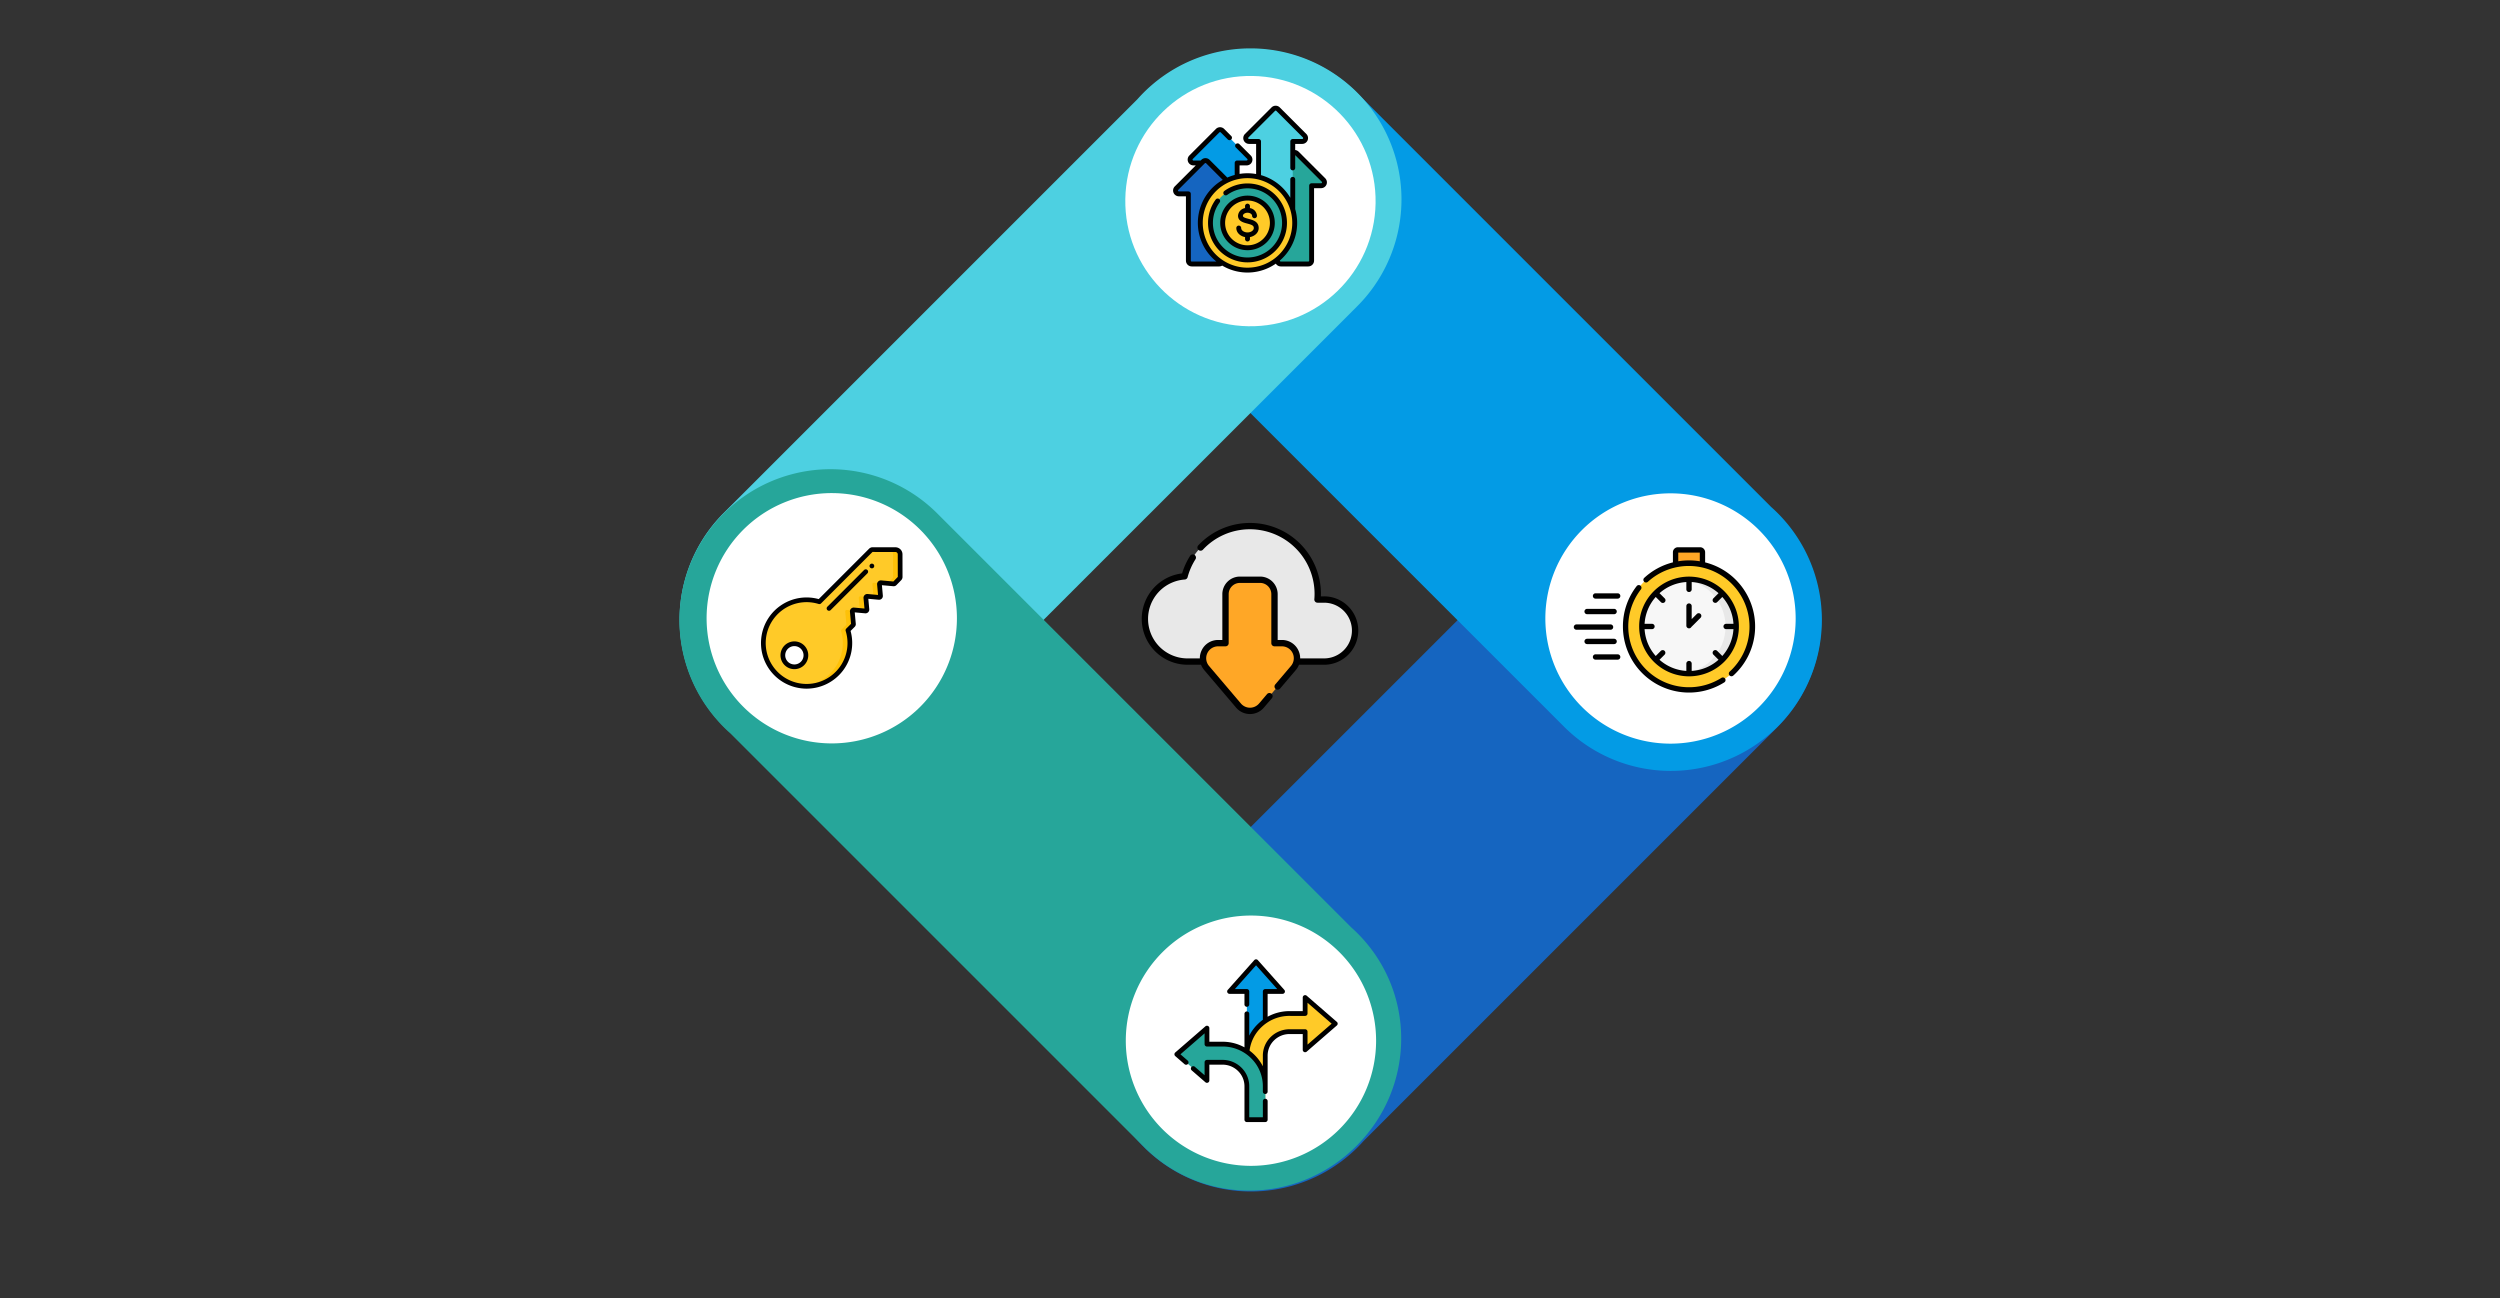 <svg xmlns="http://www.w3.org/2000/svg" width="1240" height="644" viewBox="0 0 1240 644">
  <rect x="0" y="0" width="1240" height="644" fill="#333333" stroke="none"/>
  <g id="Grupo_84569" data-name="Grupo 84569" transform="translate(-180 -1069)">
    <g id="Grupo_84568" data-name="Grupo 84568">
      <rect id="Rectángulo_31586" data-name="Rectángulo 31586" width="1240" height="644" transform="translate(180 1069)" fill="none"/>
      <g id="Grupo_84567" data-name="Grupo 84567">
        <path id="Trazado_144283" data-name="Trazado 144283" d="M1794.656,2014.865q1.583-1.584,3.048-3.237l96.572-96.574.685-.684,107.9-107.9a74.918,74.918,0,0,0-105.948-105.951q-1.584,1.583-3.051,3.242l-104.753,104.754-.685.683L1687.4,1910.22l.017.014a74.918,74.918,0,0,0,107.237,104.63Z" transform="translate(-941.256 -376.809)" fill="#1565c0"/>
        <path id="Trazado_144284" data-name="Trazado 144284" d="M1688.587,1545.52c1.055,1.055,2.138,2.069,3.238,3.047l96.572,96.574.685.684,107.9,107.9a74.918,74.918,0,0,0,105.951-105.951c-1.056-1.056-2.14-2.068-3.242-3.051l-104.752-104.753-.685-.685-101.017-101.019-.019.016a74.918,74.918,0,0,0-104.629,107.238Z" transform="translate(-941.232 -324.299)" fill="#039be5"/>
        <path id="Trazado_144285" data-name="Trazado 144285" d="M1533.741,1753.5q1.585-1.579,3.048-3.236l96.571-96.572.685-.684,107.9-107.9a74.918,74.918,0,1,0-105.951-105.951c-1.056,1.057-2.069,2.139-3.05,3.244l-104.752,104.75-.685.685-101.02,101.021.017.016A74.916,74.916,0,0,0,1533.741,1753.5Z" transform="translate(-888.754 -324.217)" fill="#4dd0e1"/>
        <path id="Trazado_144286" data-name="Trazado 144286" d="M1742.017,1908.68c-1.056-1.056-2.137-2.069-3.237-3.049l-96.573-96.574-.685-.684-107.9-107.9a74.917,74.917,0,1,0-105.948,105.95c1.054,1.058,2.137,2.071,3.24,3.051l104.752,104.753.687.685,101.021,101.019.015-.016c29.345,27.962,75.332,27.059,104.153-1.765C1770.8,1984.9,1771.274,1937.934,1742.017,1908.68Z" transform="translate(-888.73 -376.799)" fill="#26a69a"/>
        <path id="Trazado_144287" data-name="Trazado 144287" d="M1744.97,1955.679a62.075,62.075,0,1,0,62.077,62.075A62.076,62.076,0,0,0,1744.97,1955.679Z" transform="translate(-944.502 -432.568)" fill="#fff"/>
        <path id="Trazado_144288" data-name="Trazado 144288" d="M2005.5,1693.508a62.077,62.077,0,1,0,62.075,62.076A62.079,62.079,0,0,0,2005.5,1693.508Z" transform="translate(-996.926 -379.813)" fill="#fff"/>
        <circle id="Elipse_4133" data-name="Elipse 4133" cx="62.077" cy="62.077" r="62.077" transform="translate(737.119 1229.783) rotate(-89.045)" fill="#fff"/>
        <path id="Trazado_144289" data-name="Trazado 144289" d="M1484.68,1693.359a62.077,62.077,0,1,0,62.074,62.077A62.077,62.077,0,0,0,1484.68,1693.359Z" transform="translate(-892.125 -379.783)" fill="#fff"/>
        <g id="cloud-2" transform="translate(746.297 1298.307)">
          <g id="Grupo_83934" data-name="Grupo 83934" transform="translate(1.573 31.643)">
            <path id="Trazado_144290" data-name="Trazado 144290" d="M96.372,73.991H93.108c.077-.931.119-1.872.119-2.823A33.6,33.6,0,0,0,27.165,62.5a21.162,21.162,0,0,0,1.5,42.271h67.71a15.387,15.387,0,1,0,0-30.775Z" transform="translate(-7.5 -37.57)" fill="#e8e8e8"/>
            <path id="Trazado_144292" data-name="Trazado 144292" d="M183.991,195.842h-3.675V171.533a7.143,7.143,0,0,0-7.143-7.143h-10.01a7.143,7.143,0,0,0-7.143,7.143v24.309h-3.675a7.479,7.479,0,0,0-5.7,12.321l15.823,18.63a7.479,7.479,0,0,0,11.4,0l15.823-18.63A7.479,7.479,0,0,0,183.991,195.842Z" transform="translate(-116.038 -137.785)" fill="#ffa726"/>
          </g>
          <path id="Trazado_144294" data-name="Trazado 144294" d="M102.439,71.458a16.857,16.857,0,0,0-11.993-4.966H88.851q.023-.631.023-1.25A35.167,35.167,0,0,0,28.04,41.2a1.573,1.573,0,1,0,2.3,2.151A31.708,31.708,0,0,1,53.7,33.217,32.061,32.061,0,0,1,85.728,65.241c0,.878-.039,1.784-.114,2.693a1.573,1.573,0,0,0,1.568,1.7h3.264a13.814,13.814,0,0,1,0,27.628H78.589a9.09,9.09,0,0,0-.848-3.889,8.964,8.964,0,0,0-8.215-5.251h-2.1V65.39a8.726,8.726,0,0,0-8.716-8.716H48.7a8.726,8.726,0,0,0-8.716,8.716V88.126h-2.1a8.964,8.964,0,0,0-8.215,5.251,9.089,9.089,0,0,0-.848,3.889H22.736a19.588,19.588,0,0,1-1.388-39.127,1.573,1.573,0,0,0,1.411-1.164,31.886,31.886,0,0,1,3.9-8.887A1.573,1.573,0,0,0,24,46.4a35.027,35.027,0,0,0-3.984,8.7,22.736,22.736,0,0,0,2.717,45.308h6.682a9.152,9.152,0,0,0,1.563,2.625L46.8,121.668a9.052,9.052,0,0,0,13.8,0l3.95-4.653a1.573,1.573,0,1,0-2.4-2.037l-3.95,4.653a5.9,5.9,0,0,1-9,0L33.379,101a5.905,5.905,0,0,1,4.5-9.728h3.675A1.573,1.573,0,0,0,43.128,89.7V65.39a5.576,5.576,0,0,1,5.57-5.57H58.708a5.576,5.576,0,0,1,5.57,5.57V89.7a1.573,1.573,0,0,0,1.573,1.573h3.675a5.905,5.905,0,0,1,4.5,9.728l-7.8,9.182a1.573,1.573,0,1,0,2.4,2.037l7.8-9.182a9.155,9.155,0,0,0,1.563-2.625H90.446a16.962,16.962,0,0,0,11.993-28.955Z"/>
        </g>
        <g id="clave" transform="translate(557.457 1340.393)">
          <path id="Trazado_144295" data-name="Trazado 144295" d="M76.2,10.806a2.362,2.362,0,0,0-.83-1.823,1.913,1.913,0,0,0-.6-.35c-.047-.023-.117-.047-.176-.07a2.769,2.769,0,0,0-.339-.082,2.133,2.133,0,0,0-.386-.035h-3.53l-7.971-.011a1.456,1.456,0,0,0-.818.467l-25.4,25.4a21.726,21.726,0,0,0-2.841-.666,21.1,21.1,0,0,0-5.213-.211,21.439,21.439,0,0,0-15.1,34.69c.491.608.993,1.18,1.519,1.718A21.452,21.452,0,0,0,50.316,48.454l2.525-2.525a.747.747,0,0,0,.211-.573l-.573-6.219a.717.717,0,0,1,.164-.514.707.707,0,0,1,.62-.269l2.805.257,2.887.269a.731.731,0,0,0,.783-.783l-.526-5.692a.718.718,0,0,1,.163-.515.693.693,0,0,1,.62-.269l2.805.257,2.887.269a.73.73,0,0,0,.783-.783l-.514-5.715a.7.7,0,0,1,.164-.514.69.69,0,0,1,.608-.257l3.355.3,2.9.257a.694.694,0,0,0,.561-.21L75.9,22.8a1.189,1.189,0,0,0,.327-.818ZM27.8,64.9a5.743,5.743,0,0,1-8.088,0,.618.618,0,0,1-.117-.14,2.476,2.476,0,0,1-.362-.42l-.011-.012a2.717,2.717,0,0,1-.3-.444,2.8,2.8,0,0,1-.269-.479,4.634,4.634,0,0,1-.245-.549,2.785,2.785,0,0,1-.14-.444,5.7,5.7,0,0,1,7.048-7.048,2.75,2.75,0,0,1,.444.14,4.6,4.6,0,0,1,.549.245,2.8,2.8,0,0,1,.479.269,2.721,2.721,0,0,1,.444.3l.011.011a2.477,2.477,0,0,1,.421.362.615.615,0,0,1,.14.117A5.72,5.72,0,0,1,27.8,64.9Zm0,0" transform="translate(-7.203 -7.226)" fill="#fec108"/>
          <path id="Trazado_144296" data-name="Trazado 144296" d="M72.7,10.806a2.362,2.362,0,0,0-.83-1.823,1.91,1.91,0,0,0-.6-.35c-.047-.023-.116-.047-.175-.07a2.769,2.769,0,0,0-.339-.082,2.133,2.133,0,0,0-.386-.035h-.023l-7.971-.011a1.456,1.456,0,0,0-.818.467l-25.4,25.4a21.726,21.726,0,0,0-2.841-.666l-.666.666a21.571,21.571,0,0,0-4.547-.877,21.439,21.439,0,0,0-15.1,34.69c.491.608.993,1.18,1.519,1.718A21.342,21.342,0,0,0,28.12,76.154a21.437,21.437,0,0,0,18.689-27.7l2.525-2.525a.747.747,0,0,0,.211-.573l-.573-6.219a.724.724,0,0,1,.783-.783l2.887.269,2.805.257a.735.735,0,0,0,.783-.783L55.7,32.406a.725.725,0,0,1,.783-.783l2.887.269,2.805.257a.735.735,0,0,0,.783-.783l-.514-5.715a.713.713,0,0,1,.771-.771l2.9.257,3.354.3a.7.7,0,0,0,.561-.21l.047-.047L72.395,22.8a1.189,1.189,0,0,0,.327-.818ZM27.8,64.9a5.7,5.7,0,0,1-5.8,1.391c-1.976.643-.315.176-1.882-1.391a.618.618,0,0,1-.117-.14,2.476,2.476,0,0,1-.362-.42l-.011-.012a2.717,2.717,0,0,1-.3-.444,2.8,2.8,0,0,1-.269-.479,4.635,4.635,0,0,1-.245-.549,2.785,2.785,0,0,1-.14-.444,5.69,5.69,0,0,1,1.449-5.6c1.52-1.519-.245-2,1.683-1.449A1.166,1.166,0,0,1,22,55.42a5.639,5.639,0,0,1,3.32-.058,2.75,2.75,0,0,1,.444.14,4.6,4.6,0,0,1,.549.245,2.8,2.8,0,0,1,.479.269,2.721,2.721,0,0,1,.444.3l.011.011a2.477,2.477,0,0,1,.421.362.615.615,0,0,1,.14.117A5.72,5.72,0,0,1,27.8,64.9Zm0,0" transform="translate(-7.203 -7.226)" fill="#ffca28"/>
          <path id="Trazado_144297" data-name="Trazado 144297" d="M22.612,70.176c-.42,0-.839-.012-1.26-.035a22.617,22.617,0,1,1,7.271-44.386L53.527.85a2.633,2.633,0,0,1,1.515-.8c.049-.007.12.014.146-.009l11.47.01a3.593,3.593,0,0,1,2.494,1.032,3.482,3.482,0,0,1,1.022,2.5l.021,11.169a2.336,2.336,0,0,1-.66,1.632h0L67.17,18.82a1.867,1.867,0,0,1-1.5.557l-5.7-.513.465,5.173a1.884,1.884,0,0,1-2.047,2.045l-5.159-.472.471,5.158a1.883,1.883,0,0,1-2.049,2.046l-5.157-.471.519,5.679a1.878,1.878,0,0,1-.544,1.5L44.43,41.562A22.616,22.616,0,0,1,22.612,70.176Zm-.03-42.9A20.284,20.284,0,1,0,42,41.567a1.166,1.166,0,0,1,.29-1.17l2.373-2.373-.549-6.01a1.885,1.885,0,0,1,2.047-2.048l5.158.472-.472-5.158a1.884,1.884,0,0,1,2.047-2.047l5.159.472-.465-5.172a1.885,1.885,0,0,1,2.046-2.046l6.019.542,2.2-2.267,0,0-.02-11.179a1.168,1.168,0,0,0-1.168-1.192h-.006l-11.337-.01a1.553,1.553,0,0,0-.147.127L29.786,27.9a1.169,1.169,0,0,1-1.17.29A20.521,20.521,0,0,0,22.582,27.273Zm0,0" transform="translate(0)"/>
          <path id="Trazado_144298" data-name="Trazado 144298" d="M76.347,349.2a6.885,6.885,0,1,1,4.871-2.014A6.885,6.885,0,0,1,76.347,349.2Zm0-11.433a4.548,4.548,0,1,0,3.218,1.331A4.548,4.548,0,0,0,76.347,337.769Zm0,0" transform="translate(-59.793 -288.689)"/>
          <path id="Trazado_144299" data-name="Trazado 144299" d="M235.087,99.266a1.169,1.169,0,0,1-.827-2l18.2-18.2a1.169,1.169,0,1,1,1.653,1.653l-18.2,18.2A1.167,1.167,0,0,1,235.087,99.266Zm0,0" transform="translate(-201.345 -67.722)"/>
          <path id="Trazado_144300" data-name="Trazado 144300" d="M388.908,59.618a1.169,1.169,0,1,0-1.169,1.169A1.169,1.169,0,0,0,388.908,59.618Zm0,0" transform="translate(-332.74 -50.276)"/>
        </g>
        <g id="ganancia" transform="translate(741.879 1121.434)">
          <g id="Grupo_83936" data-name="Grupo 83936" transform="translate(28.412 11.876)">
            <g id="Grupo_83935" data-name="Grupo 83935">
              <path id="Trazado_144301" data-name="Trazado 144301" d="M101.4,87.149,88.221,73.966a1.668,1.668,0,0,0-2.359,0L72.679,87.149A1.668,1.668,0,0,0,73.858,90h4.7v21a1.668,1.668,0,0,0,1.668,1.668H93.852a1.668,1.668,0,0,0,1.668-1.668V90h4.7a1.668,1.668,0,0,0,1.179-2.848Z" transform="translate(-72.187 -73.477)" fill="#039be5"/>
            </g>
          </g>
          <g id="Grupo_83941" data-name="Grupo 83941" transform="translate(21.183 23.164)">
            <g id="Grupo_83938" data-name="Grupo 83938" transform="translate(44.167)">
              <g id="Grupo_83937" data-name="Grupo 83937">
                <path id="Trazado_144303" data-name="Trazado 144303" d="M329.942,156.992l-13.183-13.183a1.668,1.668,0,0,0-2.359,0l-13.183,13.183a1.668,1.668,0,0,0,1.18,2.848h4.7V197a1.668,1.668,0,0,0,1.668,1.668H322.39A1.668,1.668,0,0,0,324.058,197V159.84h4.7A1.668,1.668,0,0,0,329.942,156.992Z" transform="translate(-300.725 -143.32)" fill="#26a69a"/>
              </g>
            </g>
            <g id="Grupo_83940" data-name="Grupo 83940" transform="translate(0 4.041)">
              <g id="Grupo_83939" data-name="Grupo 83939">
                <path id="Trazado_144305" data-name="Trazado 144305" d="M56.679,181.992,43.5,168.809a1.668,1.668,0,0,0-2.359,0L27.954,181.992a1.668,1.668,0,0,0,1.18,2.848h4.7v33.117a1.668,1.668,0,0,0,1.668,1.668H49.127a1.668,1.668,0,0,0,1.668-1.668V184.84h4.7a1.668,1.668,0,0,0,1.179-2.848Z" transform="translate(-27.462 -168.32)" fill="#1565c0"/>
                <path id="Trazado_144306" data-name="Trazado 144306" d="M106.1,168.806l13.184,13.184Z" transform="translate(-90.063 -168.318)" fill="#1565c0"/>
              </g>
            </g>
          </g>
          <g id="Grupo_83946" data-name="Grupo 83946" transform="translate(19.973 0)">
            <g id="Grupo_83943" data-name="Grupo 83943" transform="translate(36.018 1.212)">
              <g id="Grupo_83942" data-name="Grupo 83942">
                <path id="Trazado_144307" data-name="Trazado 144307" d="M272.036,21.172,258.853,7.989a1.668,1.668,0,0,0-2.359,0L243.311,21.172a1.668,1.668,0,0,0,1.18,2.848h4.7V61.178a1.668,1.668,0,0,0,1.668,1.668h13.621a1.668,1.668,0,0,0,1.668-1.668V24.02h4.7A1.668,1.668,0,0,0,272.036,21.172Z" transform="translate(-242.819 -7.5)" fill="#4dd0e1"/>
              </g>
            </g>
            <g id="Grupo_83945" data-name="Grupo 83945">
              <path id="Trazado_144316" data-name="Trazado 144316" d="M23.411,0A23.411,23.411,0,1,1,0,23.411,23.411,23.411,0,0,1,23.411,0Z" transform="translate(13.501 34.719)" fill="#ffca28"/>
              <path id="Trazado_144318" data-name="Trazado 144318" d="M18.362,0A18.362,18.362,0,1,1,0,18.362,18.362,18.362,0,0,1,18.362,0Z" transform="translate(18.551 39.769)" fill="#26a69a"/>
              <path id="Trazado_144317" data-name="Trazado 144317" d="M12.321,0A12.321,12.321,0,1,1,0,12.321,12.321,12.321,0,0,1,12.321,0Z" transform="translate(24.592 45.809)" fill="#ffca28"/>
              <g id="Grupo_83944" data-name="Grupo 83944">
                <path id="Trazado_144312" data-name="Trazado 144312" d="M95.425,35.979,82.242,22.8a2.893,2.893,0,0,0-1.705-.821V18.944h3.492a2.88,2.88,0,0,0,2.037-4.917L72.883.844a2.88,2.88,0,0,0-4.074,0L55.626,14.027a2.88,2.88,0,0,0,2.037,4.917h3.492V33.878a24.706,24.706,0,0,0-8.2-.057V29.608H56.45a2.88,2.88,0,0,0,2.037-4.917l-5.664-5.664a1.212,1.212,0,0,0-1.714,1.714l5.664,5.664a.456.456,0,0,1-.322.778h-4.7A1.212,1.212,0,0,0,50.533,28.4v5.943a24.438,24.438,0,0,0-3.66,1.3l-8.8-8.8a2.884,2.884,0,0,0-4.073,0l-.347.347H30.083a.456.456,0,0,1-.322-.778L42.944,13.222a.456.456,0,0,1,.644,0L47.1,16.736a1.212,1.212,0,1,0,1.714-1.714L45.3,11.508a2.884,2.884,0,0,0-4.073,0L28.047,24.691a2.88,2.88,0,0,0,2.037,4.917H31.23L20.818,40.02a2.88,2.88,0,0,0,2.037,4.917h3.492v31.9a2.883,2.883,0,0,0,2.88,2.88H42.848a2.878,2.878,0,0,0,1.487-.415,24.571,24.571,0,0,0,26.6-.97,2.878,2.878,0,0,0,2.457,1.385H87.016a2.883,2.883,0,0,0,2.88-2.88V40.9h3.492a2.88,2.88,0,0,0,2.037-4.917ZM29.227,77.3a.456.456,0,0,1-.456-.456V43.725a1.212,1.212,0,0,0-1.212-1.212h-4.7a.456.456,0,0,1-.322-.778L35.716,28.551a.456.456,0,0,1,.644,0L44.6,36.794a24.6,24.6,0,0,0-3.156,40.5H29.227Zm27.658,3.031a22.2,22.2,0,1,1,22.2-22.2A22.224,22.224,0,0,1,56.885,80.329ZM93.81,38.191a.434.434,0,0,1-.421.281h-4.7a1.212,1.212,0,0,0-1.212,1.212V76.842a.456.456,0,0,1-.456.456H73.395a.456.456,0,0,1-.456-.456c0-.018,0-.036,0-.054a24.6,24.6,0,0,0,7.6-25.507V36.517a1.212,1.212,0,1,0-2.424,0v9.149A24.731,24.731,0,0,0,63.58,34.432v-16.7a1.212,1.212,0,0,0-1.212-1.212h-4.7a.456.456,0,0,1-.322-.778L70.524,2.558a.456.456,0,0,1,.644,0L84.352,15.741a.456.456,0,0,1-.322.778h-4.7a1.212,1.212,0,0,0-1.212,1.212V30.853a1.212,1.212,0,1,0,2.424,0V24.52L93.711,37.694A.435.435,0,0,1,93.81,38.191Z" transform="translate(-19.973 0)"/>
                <path id="Trazado_144313" data-name="Trazado 144313" d="M146.818,238.548a19.43,19.43,0,0,0-11.485,3.724,1.212,1.212,0,1,0,1.424,1.962A17.148,17.148,0,1,1,133,247.962a1.212,1.212,0,1,0-1.952-1.438,19.574,19.574,0,1,0,15.768-7.976Z" transform="translate(-109.906 -199.992)"/>
                <path id="Trazado_144314" data-name="Trazado 144314" d="M178.153,302.989a13.533,13.533,0,1,0-13.533-13.533A13.548,13.548,0,0,0,178.153,302.989Zm0-24.641a11.108,11.108,0,1,1-11.108,11.108A11.121,11.121,0,0,1,178.153,278.348Z" transform="translate(-141.241 -231.326)"/>
                <path id="Trazado_144315" data-name="Trazado 144315" d="M218.355,317.227v.958a1.212,1.212,0,1,0,2.424,0v-.958c2.478-.459,4.337-2.293,4.337-4.481,0-3.25-2.946-4.021-5.1-4.584-2.011-.526-2.724-.834-2.724-1.513,0-.8,1.062-1.5,2.272-1.5s2.273.7,2.273,1.5a1.212,1.212,0,0,0,2.424,0,4.128,4.128,0,0,0-3.485-3.8v-.98a1.212,1.212,0,0,0-2.424,0v.98a4.128,4.128,0,0,0-3.485,3.8c0,2.671,2.621,3.357,4.535,3.858,2.466.645,3.286,1.059,3.286,2.239s-1.431,2.168-3.124,2.168-3.124-.993-3.124-2.168a1.212,1.212,0,1,0-2.424,0c0,2.188,1.858,4.022,4.336,4.481Z" transform="translate(-182.656 -252.067)"/>
              </g>
            </g>
          </g>
        </g>
        <g id="velocidad" transform="translate(960.602 1289.904)">
          <g id="Grupo_83947" data-name="Grupo 83947" transform="translate(50.489 51.852)">
            <path id="Trazado_144319" data-name="Trazado 144319" d="M299.16,66.643H285.83v-7.5a1.115,1.115,0,0,1,1.115-1.115h11.1a1.115,1.115,0,0,1,1.115,1.115Z" transform="translate(-285.83 -58.027)" fill="#ffa726"/>
          </g>
          <g id="Grupo_83948" data-name="Grupo 83948" transform="translate(25.697 58.373)">
            <path id="Trazado_144331" data-name="Trazado 144331" d="M31.457,0A31.457,31.457,0,1,1,0,31.457,31.457,31.457,0,0,1,31.457,0Z" fill="#ffca28"/>
          </g>
          <g id="Grupo_83950" data-name="Grupo 83950" transform="translate(33.749 66.426)">
            <circle id="Elipse_4135" data-name="Elipse 4135" cx="23.405" cy="23.405" r="23.405" fill="#f7f7f7"/>
          </g>
          <g id="Grupo_83951" data-name="Grupo 83951" transform="translate(54.504 66.426)">
            <path id="Trazado_144321" data-name="Trazado 144321" d="M311.213,140.534a23.642,23.642,0,0,0-2.65.15,23.405,23.405,0,0,1,0,46.509,23.642,23.642,0,0,0,2.65.15,23.4,23.4,0,0,0,0-46.81Z" transform="translate(-308.563 -140.534)" fill="#e8e8e8"/>
          </g>
          <g id="Grupo_83952" data-name="Grupo 83952" transform="translate(0 50.527)">
            <path id="Trazado_144322" data-name="Trazado 144322" d="M208.291,182.493a24.73,24.73,0,1,0-24.73-24.73A24.758,24.758,0,0,0,208.291,182.493Zm-18.413-26.055h-3.627a21.99,21.99,0,0,1,5.526-13.315l2.557,2.557a1.325,1.325,0,1,0,1.873-1.873l-2.557-2.557a21.99,21.99,0,0,1,13.315-5.526v3.627a1.325,1.325,0,0,0,2.65,0v-3.627a21.989,21.989,0,0,1,13.315,5.526l-2.557,2.557a1.325,1.325,0,0,0,1.874,1.873l2.557-2.557a21.99,21.99,0,0,1,5.526,13.315H226.7a1.325,1.325,0,0,0,0,2.65h3.627A21.989,21.989,0,0,1,224.8,172.4l-2.557-2.557a1.325,1.325,0,0,0-1.874,1.873l2.557,2.557a21.99,21.99,0,0,1-13.315,5.526v-3.627a1.325,1.325,0,0,0-2.65,0V179.8a21.99,21.99,0,0,1-13.315-5.526l2.557-2.557a1.325,1.325,0,0,0-1.873-1.873l-2.557,2.557a21.99,21.99,0,0,1-5.526-13.315h3.627a1.325,1.325,0,1,0,0-2.649Z" transform="translate(-151.137 -118.46)"/>
            <path id="Trazado_144323" data-name="Trazado 144323" d="M186.821,202.822a30.136,30.136,0,0,1-39.928-43.9,1.325,1.325,0,0,0-2.1-1.619,32.47,32.47,0,0,0-6.82,20.018,32.788,32.788,0,0,0,50.26,27.739,1.325,1.325,0,1,0-1.415-2.24Z" transform="translate(-113.604 -138.02)"/>
            <path id="Trazado_144324" data-name="Trazado 144324" d="M226.017,58.035V53.013a2.489,2.489,0,0,0-2.486-2.486H212.523a2.489,2.489,0,0,0-2.486,2.486v5.02a32.679,32.679,0,0,0-14.224,7.689,1.325,1.325,0,1,0,1.8,1.948,30.132,30.132,0,1,1,40.569,44.564,1.325,1.325,0,0,0,1.773,1.969,32.784,32.784,0,0,0-13.933-56.168Zm-13.33-.552V53.177h10.681v4.309a32.921,32.921,0,0,0-10.681,0Z" transform="translate(-160.873 -50.527)"/>
            <path id="Trazado_144325" data-name="Trazado 144325" d="M317.387,220.622a1.324,1.324,0,0,0,1.156-.679l4.57-4.57a1.325,1.325,0,1,0-1.874-1.874l-2.528,2.528v-6.452a1.325,1.325,0,1,0-2.65,0V219.3a1.325,1.325,0,0,0,1.325,1.325Z" transform="translate(-260.233 -180.391)"/>
            <path id="Trazado_144326" data-name="Trazado 144326" d="M19.55,268.553a1.325,1.325,0,0,0-1.325-1.325H1.325a1.325,1.325,0,1,0,0,2.65h16.9A1.325,1.325,0,0,0,19.55,268.553Z" transform="translate(0 -228.95)"/>
            <path id="Trazado_144327" data-name="Trazado 144327" d="M31.239,226.2H44.621a1.325,1.325,0,1,0,0-2.65H31.239a1.325,1.325,0,1,0,0,2.65Z" transform="translate(-24.63 -192.987)"/>
            <path id="Trazado_144328" data-name="Trazado 144328" d="M65.842,179.871H54.867a1.325,1.325,0,1,0,0,2.65H65.842a1.325,1.325,0,0,0,0-2.65Z" transform="translate(-44.084 -157.024)"/>
            <path id="Trazado_144329" data-name="Trazado 144329" d="M45.946,308.846a1.325,1.325,0,0,0-1.325-1.325H31.239a1.325,1.325,0,1,0,0,2.65H44.621A1.325,1.325,0,0,0,45.946,308.846Z" transform="translate(-24.63 -262.126)"/>
            <path id="Trazado_144330" data-name="Trazado 144330" d="M65.842,351.2H54.867a1.325,1.325,0,1,0,0,2.65H65.842a1.325,1.325,0,1,0,0-2.65Z" transform="translate(-44.084 -298.089)"/>
          </g>
        </g>
        <g id="giro" transform="translate(762.518 1544.051)">
          <path id="Trazado_144332" data-name="Trazado 144332" d="M172.875,23.011,186.021,8.252l13.146,14.759h-8.587v63.6h-9.12v-63.6Z" transform="translate(-145.537 -6.296)" fill="#039be5"/>
          <path id="Trazado_144334" data-name="Trazado 144334" d="M236.279,181.161V149.419a11.753,11.753,0,0,1,3.637-8.526,12.084,12.084,0,0,1,8.705-3.392l7.444,0v9.014l14.956-12.973-14.956-12.973V128.5l-7.181,0h-.037a21.2,21.2,0,0,0-15.305,5.952,20.625,20.625,0,0,0-6.383,14.962v31.742Z" transform="translate(-191.237 -100.849)" fill="#ffca28"/>
          <path id="Trazado_144336" data-name="Trazado 144336" d="M42.221,262.014V245.459a11.753,11.753,0,0,0-3.637-8.526,12.084,12.084,0,0,0-8.705-3.392l-7.444,0v9.014L7.479,229.579l14.956-12.973v7.937l7.181,0h.037A21.2,21.2,0,0,1,44.957,230.5a20.625,20.625,0,0,1,6.383,14.962v16.554h-9.12Z" transform="translate(-6.296 -181.702)" fill="#26a69a"/>
          <path id="Trazado_144337" data-name="Trazado 144337" d="M80.559,31.8,65.6,18.824a1.183,1.183,0,0,0-1.958.893v6.755l-5.982,0h-.027a22.491,22.491,0,0,0-11.409,2.779V17.9h7.4a1.183,1.183,0,0,0,.883-1.969L41.367,1.169a1.183,1.183,0,0,0-1.767,0L26.454,15.928a1.183,1.183,0,0,0,.883,1.969h7.4v5.207a1.183,1.183,0,1,0,2.365,0v-6.39a1.183,1.183,0,0,0-1.183-1.183H29.975l10.509-11.8,10.509,11.8H45.044a1.183,1.183,0,0,0-1.183,1.183V30.761a22.659,22.659,0,0,0-2.377,2,22.156,22.156,0,0,0-4.377,5.872V27.836a1.183,1.183,0,1,0-2.365,0v16.6a22.454,22.454,0,0,0-11.408-2.78h-.028l-5.984,0V34.9a1.183,1.183,0,0,0-1.958-.893L.408,46.984a1.182,1.182,0,0,0,0,1.787l4.606,4a1.183,1.183,0,1,0,1.55-1.787l-3.576-3.1L14.956,37.5v5.346a1.183,1.183,0,0,0,1.182,1.183l7.181,0h.063A20.04,20.04,0,0,1,37.84,49.647a19.45,19.45,0,0,1,6.019,13.938v2.8a1.183,1.183,0,0,0,1.183,1.183h0a1.183,1.183,0,0,0,1.183-1.183V63.757c0-.058,0-.115,0-.173V48.57A10.581,10.581,0,0,1,49.5,40.9a10.893,10.893,0,0,1,7.859-3.061.15.15,0,0,0,.025,0l6.261,0v7.831a1.183,1.183,0,0,0,1.958.893L80.559,33.583a1.182,1.182,0,0,0,0-1.786ZM66.011,43.072V36.65a1.183,1.183,0,0,0-1.183-1.183h0l-7.431,0a13.276,13.276,0,0,0-9.538,3.723,12.925,12.925,0,0,0-4,9.377v5.266a22.168,22.168,0,0,0-4.377-5.892,22.741,22.741,0,0,0-2.219-1.88,19.337,19.337,0,0,1,5.863-11.6A20.025,20.025,0,0,1,57.6,28.838h.051l7.181,0a1.183,1.183,0,0,0,1.182-1.183V22.309L77.979,32.69Z"/>
          <path id="Trazado_144338" data-name="Trazado 144338" d="M88.6,335.484a1.183,1.183,0,0,0-1.183,1.183v8.01H80.66V329.305a12.925,12.925,0,0,0-4-9.377,13.259,13.259,0,0,0-9.538-3.723l-7.431,0h0a1.183,1.183,0,0,0-1.183,1.183v6.422l-4.817-4.178a1.183,1.183,0,1,0-1.55,1.787l6.774,5.877a1.183,1.183,0,0,0,1.958-.893v-7.831l6.26,0a.166.166,0,0,0,.025,0,10.909,10.909,0,0,1,7.859,3.061,10.579,10.579,0,0,1,3.275,7.674V345.86a1.183,1.183,0,0,0,1.183,1.183H88.6a1.183,1.183,0,0,0,1.183-1.183v-9.193A1.182,1.182,0,0,0,88.6,335.484Z" transform="translate(-43.552 -265.548)"/>
        </g>
      </g>
    </g>
  </g>
</svg>
